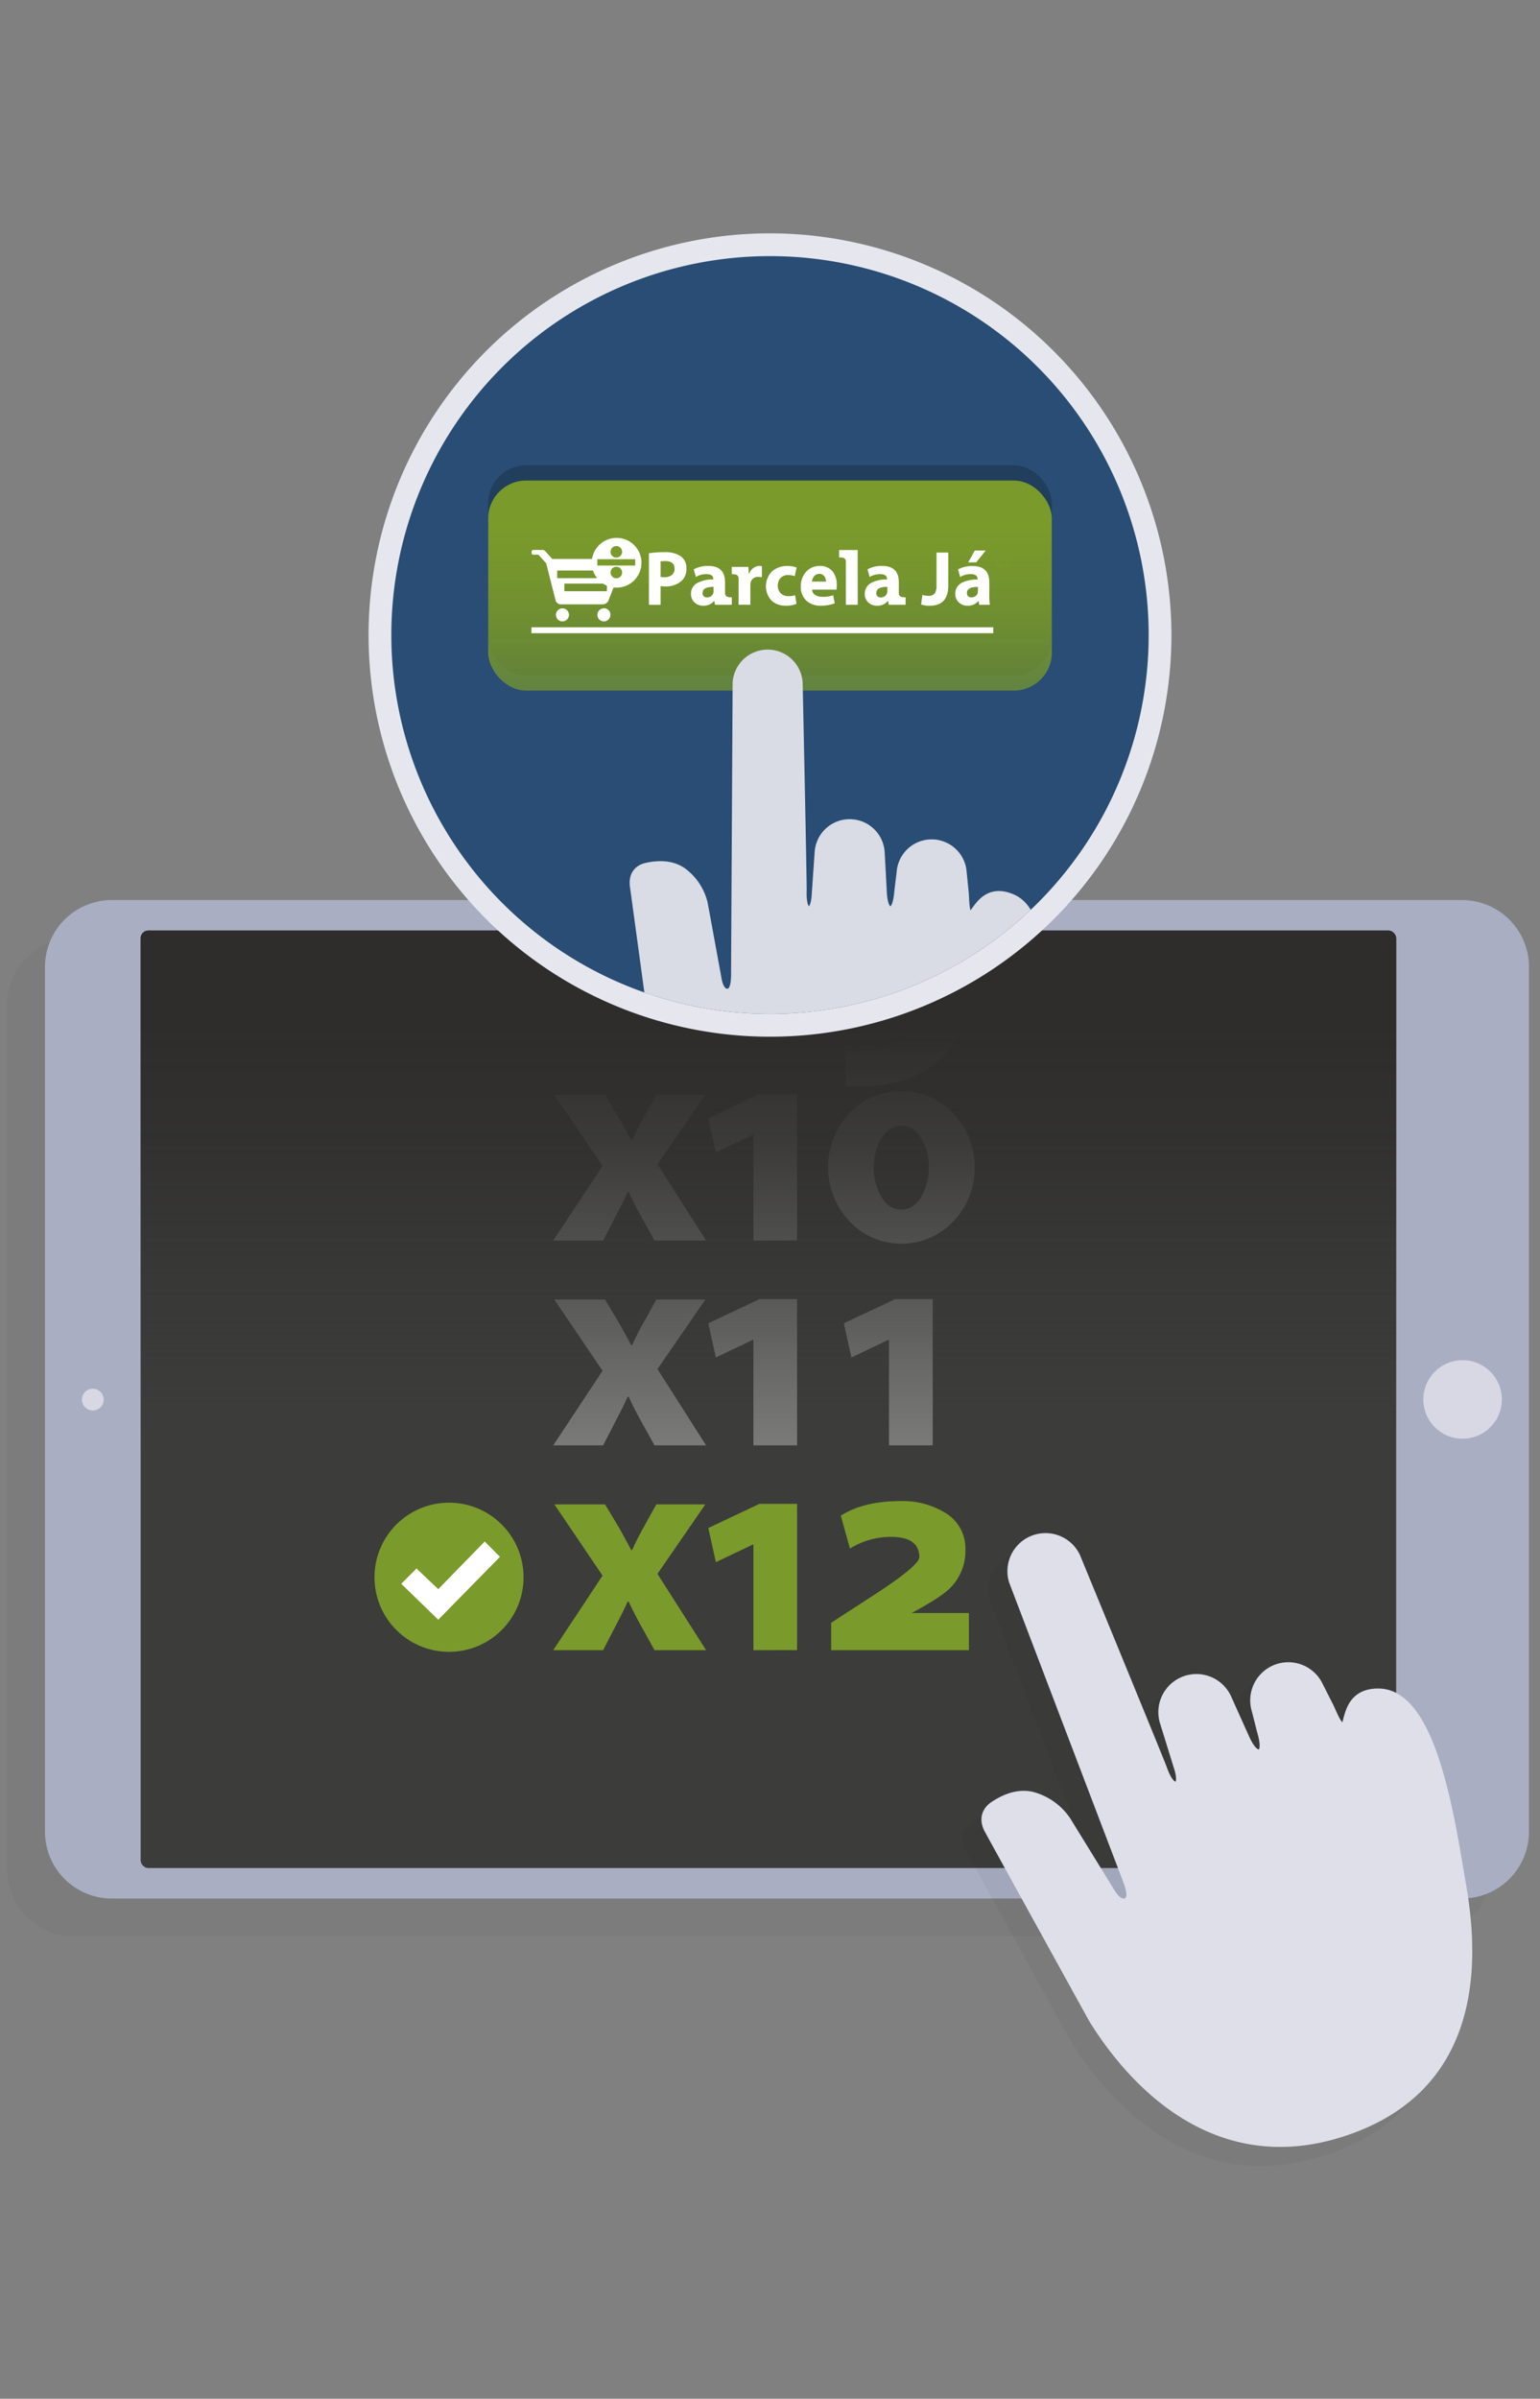 <svg xmlns="http://www.w3.org/2000/svg" xmlns:xlink="http://www.w3.org/1999/xlink" viewBox="0 0 406 632"><rect x="0" y="0" width="406" height="632" fill="#808080" stroke="none"/><defs><style>.a,.s,.u{fill:none;}.b{isolation:isolate;}.c{opacity:0.03;}.c,.o,.r{mix-blend-mode:multiply;}.d{fill:#a9aec3;}.e{fill:#d7d8e3;}.f{fill:#3c3c3b;}.g{clip-path:url(#a);}.h{fill:#7c7c7b;}.i{fill:#7a9a2b;}.j{fill:#fff;}.k{fill:url(#b);}.l{fill:#294d74;}.m{fill:#e6e7ee;}.n{clip-path:url(#c);}.o{opacity:0.2;}.p{fill:url(#d);}.q{fill:#d9dbe5;stroke:#d9dbe5;}.q,.s,.u{stroke-linecap:round;stroke-linejoin:round;stroke-width:2.26px;}.r{opacity:0.04;}.s{stroke:#000;}.t{fill:#dedfe9;}.u{stroke:#dedfe9;}</style><clipPath id="a"><rect class="a" x="37.08" y="245.17" width="331" height="247" rx="2" ry="2"/></clipPath><linearGradient id="b" x1="202.58" y1="383.76" x2="202.58" y2="236.49" gradientUnits="userSpaceOnUse"><stop offset="0" stop-color="#3c3c3b" stop-opacity="0"/><stop offset="0.24" stop-color="#363635" stop-opacity="0.43"/><stop offset="0.56" stop-color="#302f2e" stop-opacity="0.85"/><stop offset="0.77" stop-color="#2e2d2c"/></linearGradient><clipPath id="c"><circle class="a" cx="203" cy="167.31" r="99.83"/></clipPath><linearGradient id="d" x1="203" y1="181.95" x2="203" y2="126.61" gradientUnits="userSpaceOnUse"><stop offset="0" stop-color="#7a9a2b" stop-opacity="0.7"/><stop offset="0.24" stop-color="#7a9a2b" stop-opacity="0.83"/><stop offset="0.56" stop-color="#7a9a2b" stop-opacity="0.95"/><stop offset="0.77" stop-color="#7a9a2b"/></linearGradient></defs><title>step1-online-whiteBG</title><g class="b"><g class="c"><path d="M1.86,264.76V492.59A17.61,17.61,0,0,0,19.47,510.2h356a17.62,17.62,0,0,0,17.62-17.61V264.76a17.62,17.62,0,0,0-17.62-17.62h-356A17.62,17.62,0,0,0,1.86,264.76Z"/></g><path class="d" d="M11.86,254.76V482.59A17.61,17.61,0,0,0,29.47,500.2h356a17.62,17.62,0,0,0,17.62-17.61V254.76a17.62,17.62,0,0,0-17.62-17.62h-356A17.62,17.62,0,0,0,11.86,254.76Z"/><circle class="e" cx="24.47" cy="368.75" r="2.87"/><ellipse class="e" cx="385.59" cy="368.71" rx="10.35" ry="10.35"/><rect class="f" x="37.08" y="245.17" width="331" height="247" rx="2" ry="2"/><g class="g"><path class="h" d="M146.15,234.46h13.36l3.8,6.33q.19.31,3.15,5.76h.15q2-4.26,3-5.91l3.42-6.18h12.93l-12.63,18.31,12.82,20.11H172.56L168.72,266q-1.57-2.84-3-5.91h-.23q-1.15,2.57-2.92,5.91L159,272.88H145.85l13-19.65Z"/><path class="h" d="M201.93,233.58a18.14,18.14,0,0,1,13.78,6,19.77,19.77,0,0,1,5.49,14,20,20,0,0,1-5.49,14.12,18.81,18.81,0,0,1-27.6,0,20.78,20.78,0,0,1,0-28.27A18.19,18.19,0,0,1,201.93,233.58Zm-.08,9.06q-3.49,0-5.57,3.92a15.69,15.69,0,0,0,0,14.16q2,4,5.57,4t5.64-4a15.43,15.43,0,0,0,1.65-7.14,14.84,14.84,0,0,0-1.69-7.06Q205.42,242.64,201.85,242.64Z"/><path class="h" d="M222.89,286.16v-9.29a34.14,34.14,0,0,0,5.18,0,19.9,19.9,0,0,0,10.06-3.11,15.33,15.33,0,0,0,6.45-9.52l-.23-.08q-3.61,3.68-10.29,3.68A15.31,15.31,0,0,1,218.17,252a17.3,17.3,0,0,1,5.72-13.24,19.24,19.24,0,0,1,13.55-5.14q9.36,0,14.55,6.41,4.8,5.91,4.8,15.51,0,13.93-7.25,21.92-7.41,8.14-21.23,8.75A47.45,47.45,0,0,1,222.89,286.16Zm14.24-43.87h-.08a6.09,6.09,0,0,0-5.33,2.84,10.53,10.53,0,0,0-1.61,6.06A9,9,0,0,0,232,257a6.58,6.58,0,0,0,5.41,2.42q5.33,0,6.83-3.8a6.65,6.65,0,0,0,.38-2.5,14.29,14.29,0,0,0-1.73-7.48A6.27,6.27,0,0,0,237.13,242.29Z"/><path class="h" d="M146.15,288.42h13.36l3.8,6.33q.19.31,3.15,5.76h.15q2-4.26,3-5.91l3.42-6.18h12.93l-12.63,18.31,12.82,20.11H172.56l-3.84-6.91q-1.57-2.84-3-5.91h-.23q-1.15,2.57-2.92,5.91L159,326.85H145.85l13-19.65Z"/><path class="h" d="M198.63,326.85V299h-.15l-9.75,4.64-2-9,13.51-6.37h9.9v38.54Z"/><path class="h" d="M237.67,287.54a18.14,18.14,0,0,1,13.78,6,19.77,19.77,0,0,1,5.49,14,20,20,0,0,1-5.49,14.12,18.81,18.81,0,0,1-27.6,0,20.78,20.78,0,0,1,0-28.27A18.19,18.19,0,0,1,237.67,287.54Zm-.08,9.06q-3.49,0-5.57,3.92a15.69,15.69,0,0,0,0,14.16q2,4,5.57,4t5.64-4a15.43,15.43,0,0,0,1.65-7.14,14.84,14.84,0,0,0-1.69-7.06Q241.16,296.6,237.6,296.6Z"/><path class="h" d="M146.15,342.39h13.36l3.8,6.33q.19.31,3.15,5.76h.15q2-4.26,3-5.91l3.42-6.18h12.93l-12.63,18.31,12.82,20.11H172.56l-3.84-6.91q-1.57-2.84-3-5.91h-.23q-1.15,2.57-2.92,5.91L159,380.81H145.85l13-19.65Z"/><path class="h" d="M198.63,380.81V353h-.15l-9.75,4.64-2-9,13.51-6.37h9.9v38.54Z"/><path class="h" d="M234.37,380.81V353h-.15l-9.75,4.64-2-9L236,342.27h9.9v38.54Z"/><path class="i" d="M146.15,396.35h13.36l3.8,6.33q.19.31,3.15,5.76h.15q2-4.26,3-5.91l3.42-6.18h12.93l-12.63,18.31,12.82,20.11H172.56l-3.84-6.91q-1.57-2.84-3-5.91h-.23q-1.15,2.57-2.92,5.91L159,434.77H145.85l13-19.65Z"/><path class="i" d="M198.63,434.77V406.94h-.15l-9.75,4.64-2-9,13.51-6.37h9.9v38.54Z"/><path class="i" d="M255.44,434.77H219.13v-7.22L232,419.19q10.36-6.87,10.36-8.94,0-5.33-7.52-5.33A20.47,20.47,0,0,0,224.08,408l-2.42-8.67q6-3.84,15.78-3.84a21.43,21.43,0,0,1,11.48,2.92,10.92,10.92,0,0,1,5.6,9.83,13.8,13.8,0,0,1-4.41,10.52q-2.42,2.26-9.75,6.22h15.08Z"/><circle class="i" cx="118.38" cy="415.56" r="19.65"/><polygon class="j" points="131.81 410.17 127.78 406.14 115.54 418.69 109.8 413.25 105.78 417.28 115.54 426.75 131.81 410.17"/><rect class="k" x="31.04" y="236.49" width="343.08" height="147.27"/></g><path class="l" d="M203,270.14A102.83,102.83,0,1,1,305.83,167.31,102.95,102.95,0,0,1,203,270.14Z"/><path class="m" d="M203,67.48a99.83,99.83,0,1,1-99.83,99.83A99.83,99.83,0,0,1,203,67.48m0-6A105.83,105.83,0,1,0,308.83,167.31,105.95,105.95,0,0,0,203,61.48Z"/><g class="n"><g class="o"><rect x="128.7" y="122.61" width="148.6" height="55.34" rx="10" ry="10"/></g><rect class="p" x="128.7" y="126.61" width="148.6" height="55.34" rx="10" ry="10"/><path class="i" d="M265.9,148.24a1.65,1.65,0,1,1-1.64-1.68,1.65,1.65,0,0,1,1.64,1.68Zm-3,0a1.39,1.39,0,0,0,1.33,1.45h.06a1.46,1.46,0,0,0,0-2.92h0a1.41,1.41,0,0,0-1.38,1.47Zm2.05-.63a1.18,1.18,0,0,0-.52-.13.7.7,0,0,0-.77.76.72.72,0,0,0,.68.76h.09a1.06,1.06,0,0,0,.55-.14l.07.21a1.24,1.24,0,0,1-.67.17.94.94,0,0,1-1-1,1,1,0,0,1,1-1h0a1.08,1.08,0,0,1,.6.15Z"/><path class="j" d="M150,162a1.72,1.72,0,1,1-1.72-1.72h0A1.72,1.72,0,0,1,150,162Zm9.21-1.72a1.72,1.72,0,1,0,1.72,1.72A1.72,1.72,0,0,0,159.2,160.24Zm5.15-12.09-.83,2.13H146.89a0,0,0,0,0,0,0v2a0,0,0,0,0,0,0h15.83l-2.35,6a1.72,1.72,0,0,1-1.53.91H147.91a1.47,1.47,0,0,1-1.41-.93l-2.51-9.9-2.06-2.26,0,0h-1.3a.45.45,0,0,1-.49-.4v-.46a.45.45,0,0,1,.49-.39h2.53a.52.52,0,0,1,.42.2.38.38,0,0,1,.11.08l1.9,2.09h18C164.17,147.24,164.54,147.65,164.35,148.15Zm-15.58,7.57a0,0,0,0,0,0,0H160a0,0,0,0,0,0,0v-2a0,0,0,0,0,0,0H148.8a0,0,0,0,0,0,0Z"/><circle class="j" cx="162.56" cy="148.27" r="6.56"/><path class="i" d="M157.47,149v-1.66a0,0,0,0,1,0,0h10a0,0,0,0,1,0,0V149a0,0,0,0,1,0,0h-10A0,0,0,0,1,157.47,149Zm6.54,1.84a1.52,1.52,0,1,0-1.52,1.52,1.52,1.52,0,0,0,1.52-1.52h0Zm0-5.45a1.52,1.52,0,1,0-1.52,1.52,1.52,1.52,0,0,0,1.52-1.52h0"/><path class="j" d="M171.08,159.35V145.77a26.1,26.1,0,0,1,4.21-.29,7.34,7.34,0,0,1,3.9.9,3.71,3.71,0,0,1,1.78,3.39,4.26,4.26,0,0,1-1.27,3.27,6.28,6.28,0,0,1-4.47,1.46,7.27,7.27,0,0,1-1.07-.07v4.93Zm3.08-11.42V152a5.24,5.24,0,0,0,1,.08,3.08,3.08,0,0,0,1.87-.53,2,2,0,0,0,.8-1.72q0-2-2.43-2A6.31,6.31,0,0,0,174.16,147.93Z"/><path class="j" d="M192.93,159.35h-4.43l-.18-1h-.07a3.46,3.46,0,0,1-2.85,1.23,3.21,3.21,0,0,1-2.38-.93,3,3,0,0,1-.85-2.13,3.19,3.19,0,0,1,1.61-2.89,8.11,8.11,0,0,1,4.26-.94v-.13q0-1.3-1.82-1.29a5.32,5.32,0,0,0-2.76.74l-.57-2a7.7,7.7,0,0,1,3.88-.9q4.38,0,4.38,4.32v2.79a1,1,0,0,0,.56,1,3.46,3.46,0,0,0,1.24.15Zm-4.81-3.63v-1.1q-2.89,0-2.89,1.58a1.07,1.07,0,0,0,1.23,1.2,1.66,1.66,0,0,0,1-.33,1.57,1.57,0,0,0,.6-.82A1.83,1.83,0,0,0,188.13,155.72Z"/><path class="j" d="M200.86,152.11A4.22,4.22,0,0,0,200,152a1.9,1.9,0,0,0-2.12,1.59,3.26,3.26,0,0,0-.06.69v5.06h-3.11v-6.9a1,1,0,0,0-.56-1,3.42,3.42,0,0,0-1.23-.15v-1.93h4.37l.12,1.84h.08a3.14,3.14,0,0,1,1.18-1.59,2.62,2.62,0,0,1,1.52-.49,3.15,3.15,0,0,1,.67.06Z"/><path class="j" d="M209.62,156.82l.37,2.28a6.56,6.56,0,0,1-2.78.48,5.33,5.33,0,0,1-3.83-1.36,5.57,5.57,0,0,1,.18-7.7,5.93,5.93,0,0,1,4.08-1.39,6.73,6.73,0,0,1,2.37.39l-.49,2.3a4.51,4.51,0,0,0-1.74-.3,2.55,2.55,0,0,0-2,.77,2.84,2.84,0,0,0-.72,2,2.8,2.8,0,0,0,.74,2,2.65,2.65,0,0,0,2,.77A4.88,4.88,0,0,0,209.62,156.82Z"/><path class="j" d="M220.52,155.35h-6.43a1.74,1.74,0,0,0,1,1.49,3.79,3.79,0,0,0,1.82.41,8.91,8.91,0,0,0,2.75-.41l.41,2.1a9.46,9.46,0,0,1-3.61.64,5.46,5.46,0,0,1-3.87-1.32,4.91,4.91,0,0,1-1.47-3.79,5.58,5.58,0,0,1,1.23-3.62,4.64,4.64,0,0,1,3.82-1.72,4,4,0,0,1,3.43,1.56,5.51,5.51,0,0,1,1,3.43A6.2,6.2,0,0,1,220.52,155.35Zm-6.45-2.12h3.68a2.38,2.38,0,0,0-.35-1.29,1.56,1.56,0,0,0-1.42-.74,1.67,1.67,0,0,0-1.35.62A2.51,2.51,0,0,0,214.07,153.23Z"/><path class="j" d="M226.13,159.35H223V148a1,1,0,0,0-.56-1,3.6,3.6,0,0,0-1.23-.14v-1.94h4.9Z"/><path class="j" d="M238.74,159.35h-4.43l-.18-1h-.07a3.46,3.46,0,0,1-2.85,1.23,3.21,3.21,0,0,1-2.38-.93,3,3,0,0,1-.85-2.13,3.19,3.19,0,0,1,1.61-2.89,8.11,8.11,0,0,1,4.26-.94v-.13q0-1.3-1.82-1.29a5.32,5.32,0,0,0-2.76.74l-.57-2a7.7,7.7,0,0,1,3.88-.9q4.38,0,4.38,4.32v2.79a1,1,0,0,0,.56,1,3.46,3.46,0,0,0,1.24.15Zm-4.81-3.63v-1.1q-2.89,0-2.89,1.58a1.07,1.07,0,0,0,1.23,1.2,1.66,1.66,0,0,0,1-.33,1.57,1.57,0,0,0,.6-.82A1.83,1.83,0,0,0,233.93,155.72Z"/><path class="j" d="M246.9,154.25v-8.66H250v8.7q0,5.3-4.91,5.3a6.87,6.87,0,0,1-2.26-.33l.35-2.51a5.4,5.4,0,0,0,1.6.24,1.9,1.9,0,0,0,1.73-.78A3.77,3.77,0,0,0,246.9,154.25Z"/><path class="j" d="M260.82,153.45v3.47a15.65,15.65,0,0,0,.14,2.43h-2.79l-.19-1h-.06a3.46,3.46,0,0,1-2.85,1.23,3.16,3.16,0,0,1-2.37-.95,2.93,2.93,0,0,1-.86-2.12,3.23,3.23,0,0,1,2-3.1,8.93,8.93,0,0,1,3.87-.72v-.14q0-1.29-1.81-1.29a5.22,5.22,0,0,0-2.76.76l-.57-2a7.84,7.84,0,0,1,3.88-.88Q260.82,149.14,260.82,153.45Zm-3,2.26v-1.08q-2.9,0-2.9,1.58,0,1.18,1.23,1.18a1.76,1.76,0,0,0,1-.31,1.46,1.46,0,0,0,.61-.83A1.94,1.94,0,0,0,257.79,155.71ZM257,145.05h2.86l-2.49,3.11h-2.12Z"/><rect class="j" x="140.1" y="165.27" width="121.76" height="1.56"/><path class="q" d="M268.55,286.61C265.61,301.32,257.11,332,223.61,332c-35,0-46.13-29.61-49.42-47.13,0,0-6.82-50.27-7-51.4-.44-3.42,1.64-4.65,3.21-5,3.3-.75,6.64-.69,9.37,1.12a14.5,14.5,0,0,1,5.7,8.53l3.71,20.21c.34,1.8,1.31,3.68,3,3.23s1.72-3.58,1.69-6l.41-75.73a8.12,8.12,0,0,1,16.2,0s1.13,53.12,1.06,54.95c-.07,2,.12,5.14,1.75,5.14s1.81-3.79,1.81-3.8l.8-11.61a8.12,8.12,0,0,1,16.2,0l.55,10.21c.07,1.69.35,5.2,2.16,5.2s2.07-4.84,2.07-4.86l.64-5.23a8.12,8.12,0,0,1,16.2,0l.51,5.07c.23,1.68,0,6.43,1.52,6.43s3.37-7.82,10.89-4.71C278.68,241.52,271.5,271.9,268.55,286.61Z"/></g><g class="r"><path d="M380.34,501.4c2.81,16.21,6.25,50.92-28,64.18-35.79,13.85-58.9-12-69.2-28.63,0,0-26.88-48.71-27.47-49.81-1.81-3.32-.16-5.41,1.3-6.39,3.08-2.07,6.52-3.33,10-2.57a15.9,15.9,0,0,1,9.2,6.47L288,503.84c1.06,1.71,2.79,3.24,4.34,2.12s.34-4.35-.66-6.83L262.1,421.53a8.91,8.91,0,0,1,16.57-6.41s22.18,53.88,22.84,55.77c.72,2.08,2.15,5.21,3.82,4.56s.35-4.59.34-4.6l-3.78-12.19a8.91,8.91,0,0,1,16.57-6.41l4.6,10.22c.74,1.7,2.41,5.19,4.27,4.47s.2-5.77.2-5.79l-1.42-5.6a8.91,8.91,0,0,1,16.57-6.41l2.53,5c.9,1.62,2.57,6.57,4.1,6s.35-9.33,9.28-9.13C372.85,451.28,377.53,485.19,380.34,501.4Z"/><path class="s" d="M380.34,501.4c2.81,16.21,6.25,50.92-28,64.18-35.79,13.85-58.9-12-69.2-28.63,0,0-26.88-48.71-27.47-49.81-1.81-3.32-.16-5.41,1.3-6.39,3.08-2.07,6.52-3.33,10-2.57a15.9,15.9,0,0,1,9.2,6.47L288,503.84c1.06,1.71,2.79,3.24,4.34,2.12s.34-4.35-.66-6.83L262.1,421.53a8.91,8.91,0,0,1,16.57-6.41s22.18,53.88,22.84,55.77c.72,2.08,2.15,5.21,3.82,4.56s.35-4.59.34-4.6l-3.78-12.19a8.91,8.91,0,0,1,16.57-6.41l4.6,10.22c.74,1.7,2.41,5.19,4.27,4.47s.2-5.77.2-5.79l-1.42-5.6a8.91,8.91,0,0,1,16.57-6.41l2.53,5c.9,1.62,2.57,6.57,4.1,6s.35-9.33,9.28-9.13C372.85,451.28,377.53,485.19,380.34,501.4Z"/></g><path class="t" d="M385.34,496.4c2.81,16.21,6.25,50.92-28,64.18-35.79,13.85-58.9-12-69.2-28.63,0,0-26.88-48.71-27.47-49.81-1.81-3.32-.16-5.41,1.3-6.39,3.08-2.07,6.52-3.33,10-2.57a15.9,15.9,0,0,1,9.2,6.47L293,498.84c1.06,1.71,2.79,3.24,4.34,2.12s.34-4.35-.66-6.83L267.1,416.53a8.91,8.91,0,0,1,16.57-6.41s22.18,53.88,22.84,55.77c.72,2.08,2.15,5.21,3.82,4.56s.35-4.59.34-4.6l-3.78-12.19a8.91,8.91,0,0,1,16.57-6.41l4.6,10.22c.74,1.7,2.41,5.19,4.27,4.47s.2-5.77.2-5.79l-1.42-5.6a8.91,8.91,0,0,1,16.57-6.41l2.53,5c.9,1.62,2.57,6.57,4.1,6s.35-9.33,9.28-9.13C377.85,446.28,382.53,480.19,385.34,496.4Z"/><path class="u" d="M385.34,496.4c2.81,16.21,6.25,50.92-28,64.18-35.79,13.85-58.9-12-69.2-28.63,0,0-26.88-48.71-27.47-49.81-1.81-3.32-.16-5.41,1.3-6.39,3.08-2.07,6.52-3.33,10-2.57a15.9,15.9,0,0,1,9.2,6.47L293,498.84c1.06,1.71,2.79,3.24,4.34,2.12s.34-4.35-.66-6.83L267.1,416.53a8.91,8.91,0,0,1,16.57-6.41s22.18,53.88,22.84,55.77c.72,2.08,2.15,5.21,3.82,4.56s.35-4.59.34-4.6l-3.78-12.19a8.91,8.91,0,0,1,16.57-6.41l4.6,10.22c.74,1.7,2.41,5.19,4.27,4.47s.2-5.77.2-5.79l-1.42-5.6a8.91,8.91,0,0,1,16.57-6.41l2.53,5c.9,1.62,2.57,6.57,4.1,6s.35-9.33,9.28-9.13C377.85,446.28,382.53,480.19,385.34,496.4Z"/><rect class="a" width="406" height="632"/></g></svg>